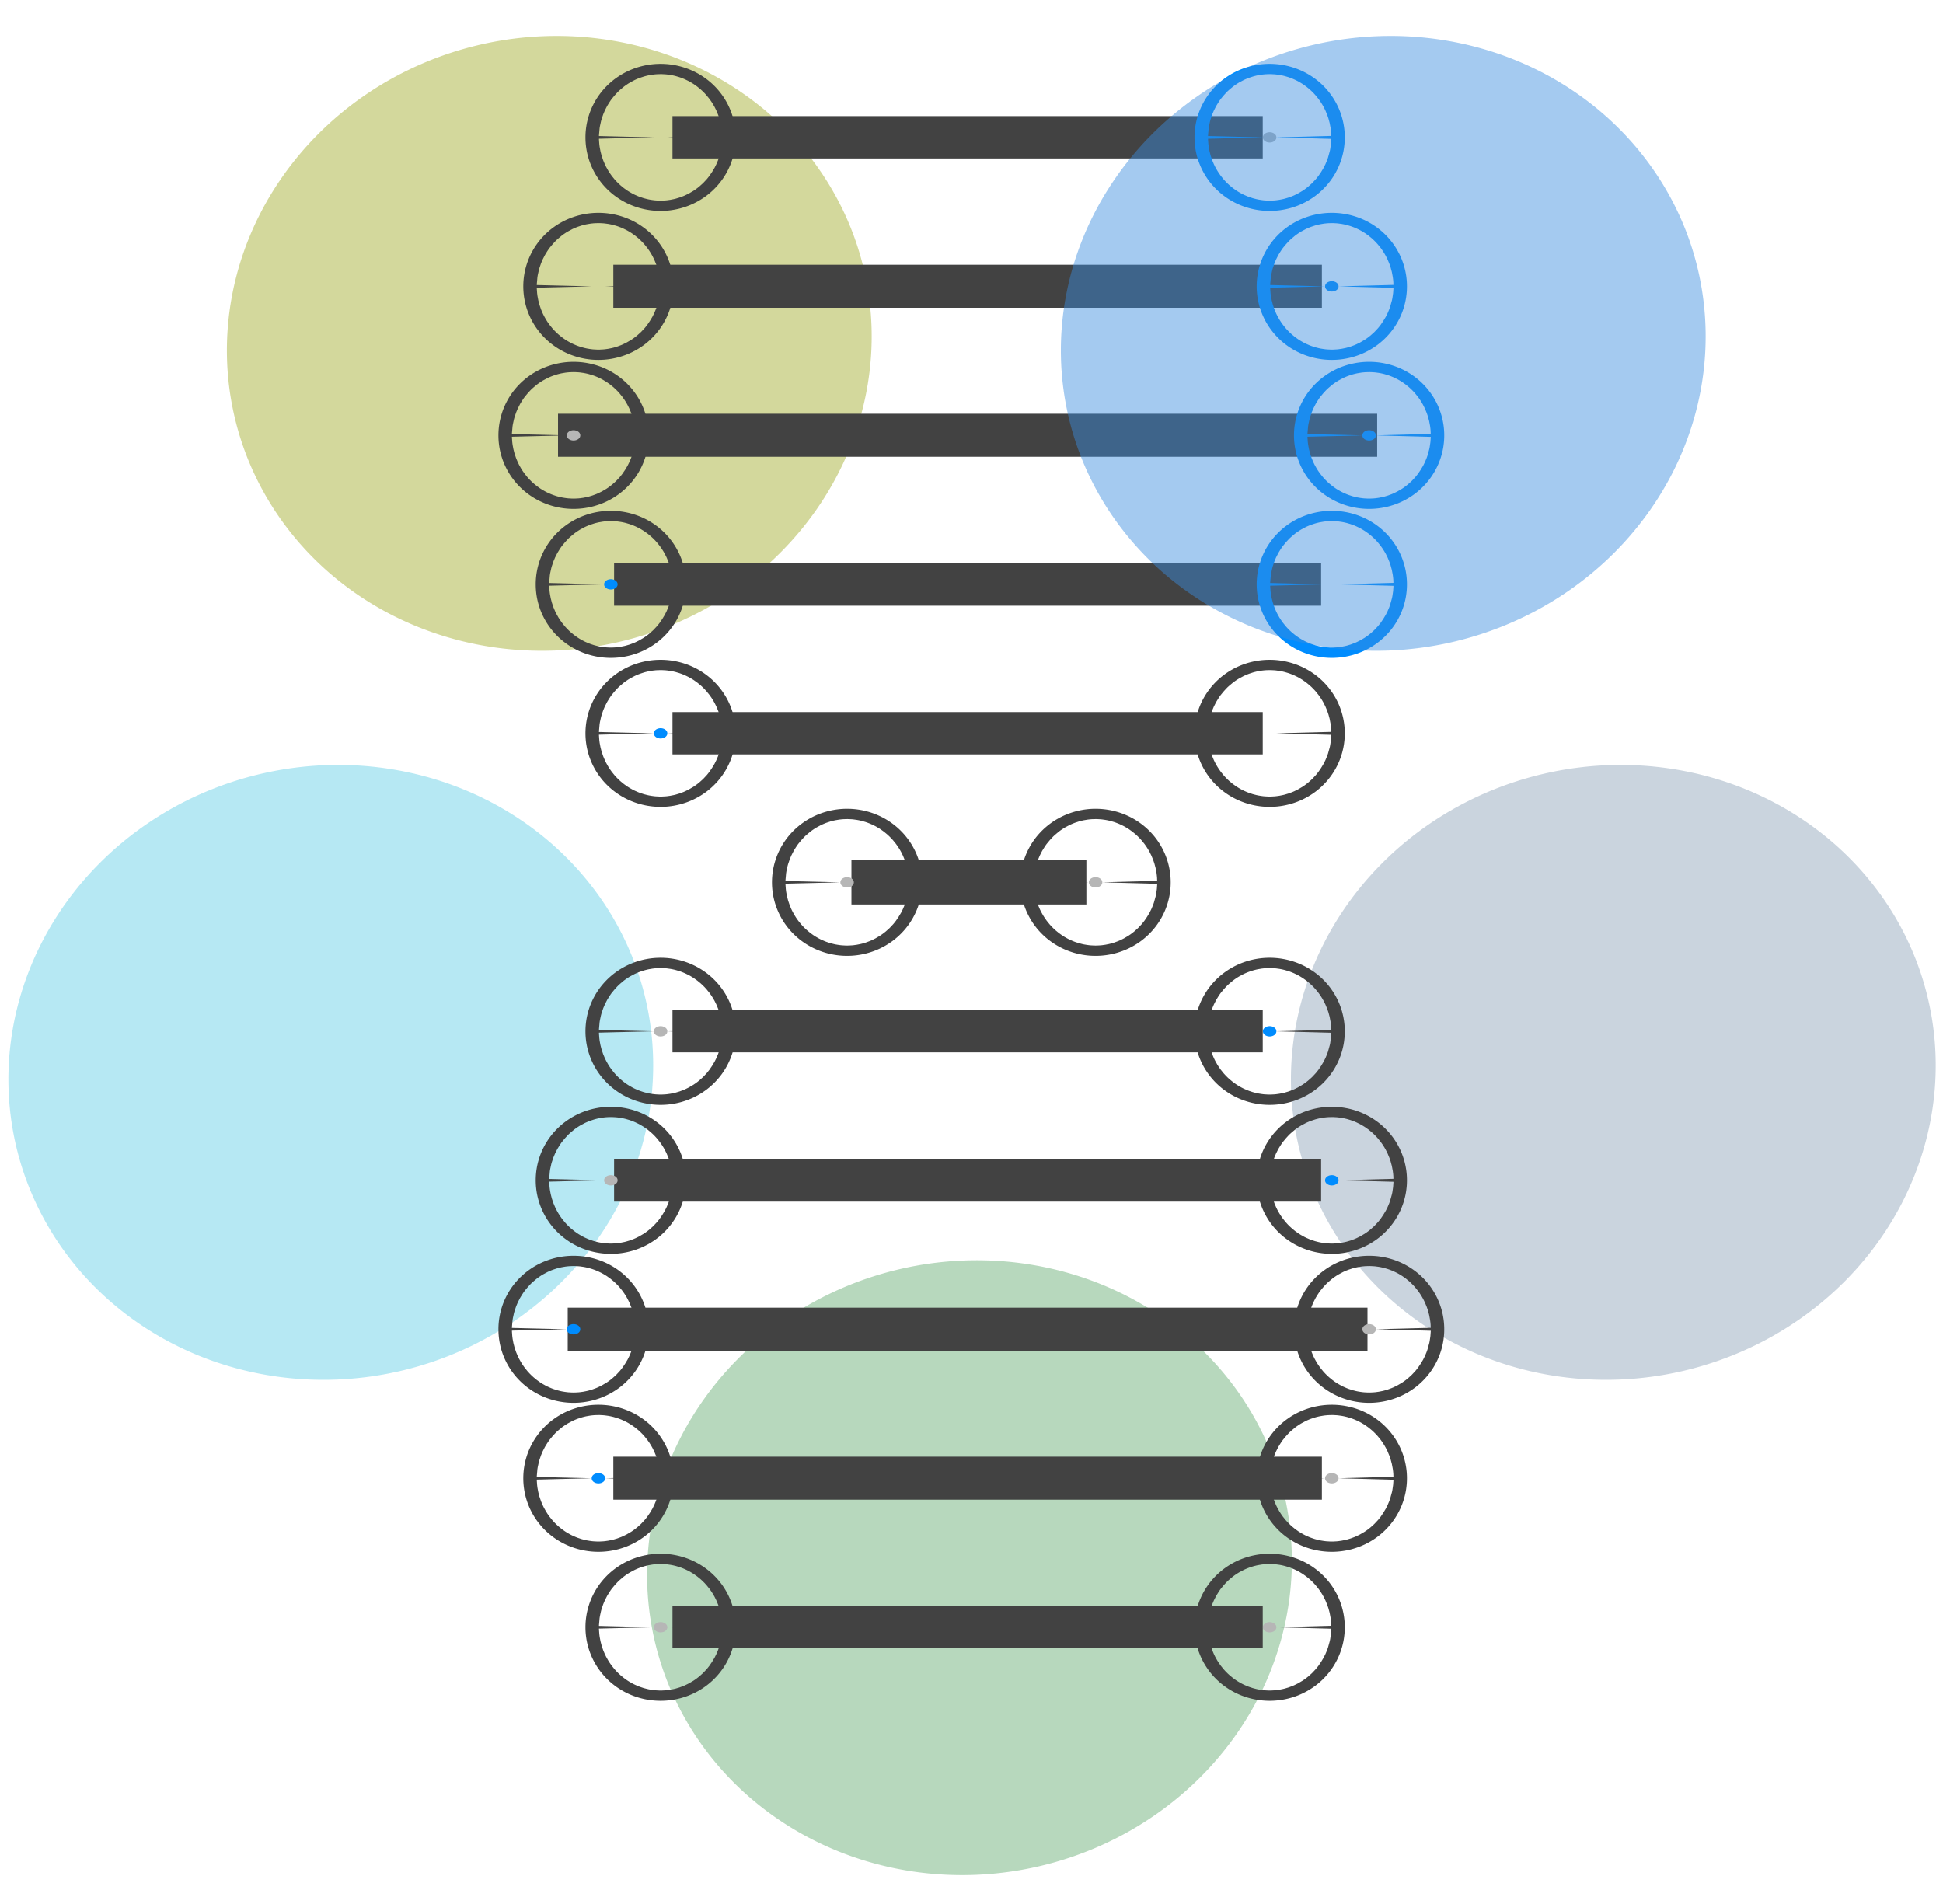 <?xml version="1.0" encoding="UTF-8" standalone="no"?>
<!-- Created with Inkscape (http://www.inkscape.org/) -->

<svg
   xmlns:dc="http://purl.org/dc/elements/1.1/"
   xmlns:cc="http://creativecommons.org/ns#"
   xmlns:rdf="http://www.w3.org/1999/02/22-rdf-syntax-ns#"
   xmlns:svg="http://www.w3.org/2000/svg"
   xmlns="http://www.w3.org/2000/svg"
   xmlns:sodipodi="http://sodipodi.sourceforge.net/DTD/sodipodi-0.dtd"
   xmlns:inkscape="http://www.inkscape.org/namespaces/inkscape"
   width="755"
   height="740"
   id="svg2"
   version="1.1"
   inkscape:version="0.48.5 r10040"
   sodipodi:docname="dorothea_final_logo.svg"
   inkscape:export-filename="/Users/luzgaral/Google Drive/projects/pathway_activities/DoRothEA/web/logo/dorothea_final_logo.png"
   inkscape:export-xdpi="300"
   inkscape:export-ydpi="300">
  <defs
     id="defs4">
    <inkscape:perspective
       sodipodi:type="inkscape:persp3d"
       inkscape:vp_x="316.07673 : 404.40768 : 1"
       inkscape:vp_y="0 : 1000 : 0"
       inkscape:vp_z="-48.370214 : 469.4615 : 1"
       inkscape:persp3d-origin="187.59337 : 271.72644 : 1"
       id="perspective3818" />
    <clipPath
       clipPathUnits="userSpaceOnUse"
       id="clipPath4482">
      <rect
         style="fill:none;stroke:#bac700;stroke-width:30;stroke-linecap:round;stroke-linejoin:round;stroke-miterlimit:4;stroke-opacity:1;stroke-dasharray:none"
         id="rect4484"
         width="602.051"
         height="539.421"
         x="359.614"
         y="-32.521" />
    </clipPath>
    <clipPath
       clipPathUnits="userSpaceOnUse"
       id="clipPath4488">
      <rect
         style="fill:none;stroke:#bac700;stroke-width:30;stroke-linecap:round;stroke-linejoin:round;stroke-miterlimit:4;stroke-opacity:1;stroke-dasharray:none"
         id="rect4490"
         width="402.041"
         height="610.132"
         x="-60.609"
         y="-135.577" />
    </clipPath>
  </defs>
  <sodipodi:namedview
     id="base"
     pagecolor="#ffffff"
     bordercolor="#666666"
     borderopacity="1.0"
     inkscape:pageopacity="1"
     inkscape:pageshadow="2"
     inkscape:zoom="0.125"
     inkscape:cx="469.13506"
     inkscape:cy="254.68188"
     inkscape:document-units="px"
     inkscape:current-layer="layer1"
     showgrid="false"
     width="624.41px"
     inkscape:window-width="1904"
     inkscape:window-height="1230"
     inkscape:window-x="81"
     inkscape:window-y="69"
     inkscape:window-maximized="0"
     fit-margin-top="0"
     fit-margin-left="0"
     fit-margin-right="0"
     fit-margin-bottom="0"
     showguides="true"
     inkscape:guide-bbox="true" />
  <g
     inkscape:label="Layer 1"
     inkscape:groupmode="layer"
     id="layer1"
     transform="translate(329.465,-361.506)">
    <path
       sodipodi:type="arc"
       style="fill:#3e974e;fill-opacity:0.372;fill-rule:nonzero;stroke:none"
       id="path3942"
       sodipodi:cx="159.09901"
       sodipodi:cy="74.131424"
       sodipodi:rx="65.053825"
       sodipodi:ry="58.689861"
       d="m 224.153,74.131 a 65.054,58.69 0 1 1 -130.108,0 65.054,58.69 0 1 1 130.108,0 z"
       transform="matrix(1.881,-0.434,0.457,1.978,-285.894,893.133)"
       inkscape:export-filename="/Users/luzgaral/Google Drive/projects/pathway_activities/DoRothEA/web/logo/path3934.png"
       inkscape:export-xdpi="300"
       inkscape:export-ydpi="300" />
    <path
       sodipodi:type="arc"
       style="fill:#1e4973;fill-opacity:0.235;fill-rule:nonzero;stroke:none"
       id="path3812"
       sodipodi:cx="159.09901"
       sodipodi:cy="74.131424"
       sodipodi:rx="65.053825"
       sodipodi:ry="58.689861"
       d="m 224.153,74.131 a 65.054,58.69 0 1 1 -130.108,0 65.054,58.69 0 1 1 130.108,0 z"
       transform="matrix(1.881,-0.434,0.457,1.978,-35.713,700.653)"
       inkscape:export-filename="/Users/luzgaral/Google Drive/projects/pathway_activities/DoRothEA/web/logo/path3934.png"
       inkscape:export-xdpi="300"
       inkscape:export-ydpi="300" />
    <path
       transform="matrix(1.881,-0.434,0.457,1.978,-534.069,700.653)"
       d="m 224.153,74.131 a 65.054,58.69 0 1 1 -130.108,0 65.054,58.69 0 1 1 130.108,0 z"
       sodipodi:ry="58.689861"
       sodipodi:rx="65.053825"
       sodipodi:cy="74.131424"
       sodipodi:cx="159.09901"
       id="path3940"
       style="fill:#3bc3df;fill-opacity:0.372;fill-rule:nonzero;stroke:none"
       sodipodi:type="arc"
       inkscape:export-filename="/Users/luzgaral/Google Drive/projects/pathway_activities/DoRothEA/web/logo/path3934.png"
       inkscape:export-xdpi="300"
       inkscape:export-ydpi="300" />
    <path
       sodipodi:type="arc"
       style="fill:#909c06;fill-opacity:0.398;fill-rule:nonzero;stroke:none"
       id="path3936"
       sodipodi:cx="159.09901"
       sodipodi:cy="74.131424"
       sodipodi:rx="65.053825"
       sodipodi:ry="58.689861"
       d="m 224.153,74.131 a 65.054,58.69 0 1 1 -130.108,0 65.054,58.69 0 1 1 130.108,0 z"
       transform="matrix(1.881,-0.434,0.457,1.978,-449.168,417.352)"
       inkscape:export-filename="/Users/luzgaral/Google Drive/projects/pathway_activities/DoRothEA/web/logo/path3934.png"
       inkscape:export-xdpi="300"
       inkscape:export-ydpi="300" />
    <rect
       y="-531.348"
       x="-104.975"
       height="1.401"
       width="302.996"
       id="rect4666"
       style="fill:#b6b6b6;fill-opacity:1;stroke:#424242;stroke-width:15.306;stroke-linecap:round;stroke-linejoin:miter;stroke-miterlimit:4;stroke-opacity:1;stroke-dasharray:none"
       transform="scale(1,-1)"
       inkscape:export-filename="/Users/luzgaral/Google Drive/projects/pathway_activities/DoRothEA/web/logo/path3934.png"
       inkscape:export-xdpi="300"
       inkscape:export-ydpi="300" />
    <rect
       style="fill:#b6b6b6;fill-opacity:1;stroke:#424242;stroke-width:15.306;stroke-linecap:round;stroke-linejoin:miter;stroke-miterlimit:4;stroke-opacity:1;stroke-dasharray:none"
       id="rect4618"
       width="295.457"
       height="1.401"
       x="-101.206"
       y="877.328"
       inkscape:export-filename="/Users/luzgaral/Google Drive/projects/pathway_activities/DoRothEA/web/logo/path3934.png"
       inkscape:export-xdpi="300"
       inkscape:export-ydpi="300" />
    <rect
       style="fill:#b6b6b6;fill-opacity:1;stroke:#424242;stroke-width:15.895;stroke-linecap:round;stroke-linejoin:miter;stroke-miterlimit:4;stroke-opacity:1;stroke-dasharray:none"
       id="rect4554"
       width="75.397"
       height="1.401"
       x="9.329"
       y="703.637"
       inkscape:export-filename="/Users/luzgaral/Google Drive/projects/pathway_activities/DoRothEA/web/logo/path3934.png"
       inkscape:export-xdpi="300"
       inkscape:export-ydpi="300" />
    <rect
       style="fill:#b6b6b6;fill-opacity:1;stroke:#424242;stroke-width:15.306;stroke-linecap:round;stroke-linejoin:miter;stroke-miterlimit:4;stroke-opacity:1;stroke-dasharray:none"
       id="rect4614"
       width="214.051"
       height="1.138"
       x="-60.503"
       y="761.666"
       inkscape:export-filename="/Users/luzgaral/Google Drive/projects/pathway_activities/DoRothEA/web/logo/path3934.png"
       inkscape:export-xdpi="300"
       inkscape:export-ydpi="300" />
    <rect
       y="819.447"
       x="-83.191"
       height="1.369"
       width="259.427"
       id="rect4616"
       style="fill:#b6b6b6;fill-opacity:1;stroke:#424242;stroke-width:15.306;stroke-linecap:round;stroke-linejoin:miter;stroke-miterlimit:4;stroke-opacity:1;stroke-dasharray:none"
       inkscape:export-filename="/Users/luzgaral/Google Drive/projects/pathway_activities/DoRothEA/web/logo/path3934.png"
       inkscape:export-xdpi="300"
       inkscape:export-ydpi="300" />
    <rect
       y="935.225"
       x="-83.487"
       height="1.401"
       width="260.02"
       id="rect4620"
       style="fill:#b6b6b6;fill-opacity:1;stroke:#424242;stroke-width:15.306;stroke-linecap:round;stroke-linejoin:miter;stroke-miterlimit:4;stroke-opacity:1;stroke-dasharray:none"
       inkscape:export-filename="/Users/luzgaral/Google Drive/projects/pathway_activities/DoRothEA/web/logo/path3934.png"
       inkscape:export-xdpi="300"
       inkscape:export-ydpi="300" />
    <rect
       y="993.253"
       x="-60.503"
       height="1.138"
       width="214.051"
       id="rect4632"
       style="fill:#b6b6b6;fill-opacity:1;stroke:#424242;stroke-width:15.306;stroke-linecap:round;stroke-linejoin:miter;stroke-miterlimit:4;stroke-opacity:1;stroke-dasharray:none"
       inkscape:export-filename="/Users/luzgaral/Google Drive/projects/pathway_activities/DoRothEA/web/logo/path3934.png"
       inkscape:export-xdpi="300"
       inkscape:export-ydpi="300" />
    <rect
       y="-647.01"
       x="-60.503"
       height="1.138"
       width="214.051"
       id="rect4662"
       style="fill:#b6b6b6;fill-opacity:1;stroke:#424242;stroke-width:15.306;stroke-linecap:round;stroke-linejoin:miter;stroke-miterlimit:4;stroke-opacity:1;stroke-dasharray:none"
       transform="scale(1,-1)"
       inkscape:export-filename="/Users/luzgaral/Google Drive/projects/pathway_activities/DoRothEA/web/logo/path3934.png"
       inkscape:export-xdpi="300"
       inkscape:export-ydpi="300" />
    <rect
       style="fill:#b6b6b6;fill-opacity:1;stroke:#424242;stroke-width:15.306;stroke-linecap:round;stroke-linejoin:miter;stroke-miterlimit:4;stroke-opacity:1;stroke-dasharray:none"
       id="rect4664"
       width="259.427"
       height="1.369"
       x="-83.191"
       y="-589.228"
       transform="scale(1,-1)"
       inkscape:export-filename="/Users/luzgaral/Google Drive/projects/pathway_activities/DoRothEA/web/logo/path3934.png"
       inkscape:export-xdpi="300"
       inkscape:export-ydpi="300" />
    <rect
       style="fill:#b6b6b6;fill-opacity:1;stroke:#424242;stroke-width:15.306;stroke-linecap:round;stroke-linejoin:miter;stroke-miterlimit:4;stroke-opacity:1;stroke-dasharray:none"
       id="rect4668"
       width="260.02"
       height="1.401"
       x="-83.487"
       y="-473.451"
       transform="scale(1,-1)"
       inkscape:export-filename="/Users/luzgaral/Google Drive/projects/pathway_activities/DoRothEA/web/logo/path3934.png"
       inkscape:export-xdpi="300"
       inkscape:export-ydpi="300" />
    <rect
       style="fill:#b6b6b6;fill-opacity:1;stroke:#424242;stroke-width:15.306;stroke-linecap:round;stroke-linejoin:miter;stroke-miterlimit:4;stroke-opacity:1;stroke-dasharray:none"
       id="rect4670"
       width="214.051"
       height="1.138"
       x="-60.503"
       y="-415.422"
       transform="scale(1,-1)"
       inkscape:export-filename="/Users/luzgaral/Google Drive/projects/pathway_activities/DoRothEA/web/logo/path3934.png"
       inkscape:export-xdpi="300"
       inkscape:export-ydpi="300" />
    <path
       sodipodi:type="arc"
       style="fill:none;stroke:#424242;stroke-width:51.107;stroke-linecap:round;stroke-linejoin:round;stroke-miterlimit:4;stroke-opacity:1;stroke-dasharray:none"
       id="path4498"
       sodipodi:cx="-13.830327"
       sodipodi:cy="421.82498"
       sodipodi:rx="2.514605"
       sodipodi:ry="1.8859538"
       d="m -11.316,421.825 a 2.515,1.886 0 1 1 -5.029,0 2.515,1.886 0 1 1 5.029,0 z"
       transform="matrix(1.04,0,0,1.04,-58.39,-23.806)"
       inkscape:export-filename="/Users/luzgaral/Google Drive/projects/pathway_activities/DoRothEA/web/logo/path3934.png"
       inkscape:export-xdpi="300"
       inkscape:export-ydpi="300" />
    <path
       transform="matrix(1.04,0,0,1.04,-92.211,91.988)"
       d="m -11.316,421.825 a 2.515,1.886 0 1 1 -5.029,0 2.515,1.886 0 1 1 5.029,0 z"
       sodipodi:ry="1.8859538"
       sodipodi:rx="2.514605"
       sodipodi:cy="421.82498"
       sodipodi:cx="-13.830327"
       id="path4500"
       style="fill:#b6b6b6;fill-opacity:1;stroke:#424242;stroke-width:51.107;stroke-linecap:round;stroke-linejoin:round;stroke-miterlimit:4;stroke-opacity:1;stroke-dasharray:none"
       sodipodi:type="arc"
       inkscape:export-filename="/Users/luzgaral/Google Drive/projects/pathway_activities/DoRothEA/web/logo/path3934.png"
       inkscape:export-xdpi="300"
       inkscape:export-ydpi="300" />
    <path
       sodipodi:type="arc"
       style="fill:#008cfe;fill-opacity:1;stroke:#424242;stroke-width:51.107;stroke-linecap:round;stroke-linejoin:round;stroke-miterlimit:4;stroke-opacity:1;stroke-dasharray:none"
       id="path4502"
       sodipodi:cx="-13.830327"
       sodipodi:cy="421.82498"
       sodipodi:rx="2.514605"
       sodipodi:ry="1.8859538"
       d="m -11.316,421.825 a 2.515,1.886 0 1 1 -5.029,0 2.515,1.886 0 1 1 5.029,0 z"
       transform="matrix(1.04,0,0,1.04,-77.716,149.885)"
       inkscape:export-filename="/Users/luzgaral/Google Drive/projects/pathway_activities/DoRothEA/web/logo/path3934.png"
       inkscape:export-xdpi="300"
       inkscape:export-ydpi="300" />
    <path
       transform="matrix(1.04,0,0,1.04,-58.39,323.576)"
       d="m -11.316,421.825 a 2.515,1.886 0 1 1 -5.029,0 2.515,1.886 0 1 1 5.029,0 z"
       sodipodi:ry="1.8859538"
       sodipodi:rx="2.514605"
       sodipodi:cy="421.82498"
       sodipodi:cx="-13.830327"
       id="path4504"
       style="fill:#b6b6b6;fill-opacity:1;stroke:#424242;stroke-width:51.107;stroke-linecap:round;stroke-linejoin:round;stroke-miterlimit:4;stroke-opacity:1;stroke-dasharray:none"
       sodipodi:type="arc"
       inkscape:export-filename="/Users/luzgaral/Google Drive/projects/pathway_activities/DoRothEA/web/logo/path3934.png"
       inkscape:export-xdpi="300"
       inkscape:export-ydpi="300" />
    <path
       sodipodi:type="arc"
       style="fill:#b6b6b6;fill-opacity:1;stroke:#424242;stroke-width:51.107;stroke-linecap:round;stroke-linejoin:round;stroke-miterlimit:4;stroke-opacity:1;stroke-dasharray:none"
       id="path4506"
       sodipodi:cx="-13.830327"
       sodipodi:cy="421.82498"
       sodipodi:rx="2.514605"
       sodipodi:ry="1.8859538"
       d="m -11.316,421.825 a 2.515,1.886 0 1 1 -5.029,0 2.515,1.886 0 1 1 5.029,0 z"
       transform="matrix(1.04,0,0,1.04,-77.716,381.473)"
       inkscape:export-filename="/Users/luzgaral/Google Drive/projects/pathway_activities/DoRothEA/web/logo/path3934.png"
       inkscape:export-xdpi="300"
       inkscape:export-ydpi="300" />
    <path
       transform="matrix(1.04,0,0,1.04,-58.39,207.782)"
       d="m -11.316,421.825 a 2.515,1.886 0 1 1 -5.029,0 2.515,1.886 0 1 1 5.029,0 z"
       sodipodi:ry="1.8859538"
       sodipodi:rx="2.514605"
       sodipodi:cy="421.82498"
       sodipodi:cx="-13.830327"
       id="path4508"
       style="fill:#008cfe;fill-opacity:1;stroke:#424242;stroke-width:51.107;stroke-linecap:round;stroke-linejoin:round;stroke-miterlimit:4;stroke-opacity:1;stroke-dasharray:none"
       sodipodi:type="arc"
       inkscape:export-filename="/Users/luzgaral/Google Drive/projects/pathway_activities/DoRothEA/web/logo/path3934.png"
       inkscape:export-xdpi="300"
       inkscape:export-ydpi="300" />
    <path
       sodipodi:type="arc"
       style="fill:#b6b6b6;fill-opacity:1;stroke:#424242;stroke-width:51.107;stroke-linecap:round;stroke-linejoin:round;stroke-miterlimit:4;stroke-opacity:1;stroke-dasharray:none"
       id="path4510"
       sodipodi:cx="-13.830327"
       sodipodi:cy="421.82498"
       sodipodi:rx="2.514605"
       sodipodi:ry="1.8859538"
       d="m -11.316,421.825 a 2.515,1.886 0 1 1 -5.029,0 2.515,1.886 0 1 1 5.029,0 z"
       transform="matrix(1.04,0,0,1.04,14.083,265.679)"
       inkscape:export-filename="/Users/luzgaral/Google Drive/projects/pathway_activities/DoRothEA/web/logo/path3934.png"
       inkscape:export-xdpi="300"
       inkscape:export-ydpi="300" />
    <path
       transform="matrix(1.04,0,0,1.04,-92.211,439.369)"
       d="m -11.316,421.825 a 2.515,1.886 0 1 1 -5.029,0 2.515,1.886 0 1 1 5.029,0 z"
       sodipodi:ry="1.8859538"
       sodipodi:rx="2.514605"
       sodipodi:cy="421.82498"
       sodipodi:cx="-13.830327"
       id="path4512"
       style="fill:#008cfe;fill-opacity:1;stroke:#424242;stroke-width:51.107;stroke-linecap:round;stroke-linejoin:round;stroke-miterlimit:4;stroke-opacity:1;stroke-dasharray:none"
       sodipodi:type="arc"
       inkscape:export-filename="/Users/luzgaral/Google Drive/projects/pathway_activities/DoRothEA/web/logo/path3934.png"
       inkscape:export-xdpi="300"
       inkscape:export-ydpi="300" />
    <path
       sodipodi:type="arc"
       style="fill:#008cfe;fill-opacity:1;stroke:#424242;stroke-width:51.107;stroke-linecap:round;stroke-linejoin:round;stroke-miterlimit:4;stroke-opacity:1;stroke-dasharray:none"
       id="path4514"
       sodipodi:cx="-13.830327"
       sodipodi:cy="421.82498"
       sodipodi:rx="2.514605"
       sodipodi:ry="1.8859538"
       d="m -11.316,421.825 a 2.515,1.886 0 1 1 -5.029,0 2.515,1.886 0 1 1 5.029,0 z"
       transform="matrix(1.04,0,0,1.04,-82.548,497.266)"
       inkscape:export-filename="/Users/luzgaral/Google Drive/projects/pathway_activities/DoRothEA/web/logo/path3934.png"
       inkscape:export-xdpi="300"
       inkscape:export-ydpi="300" />
    <path
       transform="matrix(1.04,0,0,1.04,-58.39,555.163)"
       d="m -11.316,421.825 a 2.515,1.886 0 1 1 -5.029,0 2.515,1.886 0 1 1 5.029,0 z"
       sodipodi:ry="1.8859538"
       sodipodi:rx="2.514605"
       sodipodi:cy="421.82498"
       sodipodi:cx="-13.830327"
       id="path4630"
       style="fill:#b6b6b6;fill-opacity:1;stroke:#424242;stroke-width:51.107;stroke-linecap:round;stroke-linejoin:round;stroke-miterlimit:4;stroke-opacity:1;stroke-dasharray:none"
       sodipodi:type="arc"
       inkscape:export-filename="/Users/luzgaral/Google Drive/projects/pathway_activities/DoRothEA/web/logo/path3934.png"
       inkscape:export-xdpi="300"
       inkscape:export-ydpi="300" />
    <path
       transform="matrix(1.04,0,0,1.04,-82.548,34.091)"
       d="m -11.316,421.825 a 2.515,1.886 0 1 1 -5.029,0 2.515,1.886 0 1 1 5.029,0 z"
       sodipodi:ry="1.8859538"
       sodipodi:rx="2.514605"
       sodipodi:cy="421.82498"
       sodipodi:cx="-13.830327"
       id="path4652"
       style="fill:none;stroke:#424242;stroke-width:51.107;stroke-linecap:round;stroke-linejoin:round;stroke-miterlimit:4;stroke-opacity:1;stroke-dasharray:none"
       sodipodi:type="arc"
       inkscape:export-filename="/Users/luzgaral/Google Drive/projects/pathway_activities/DoRothEA/web/logo/path3934.png"
       inkscape:export-xdpi="300"
       inkscape:export-ydpi="300" />
    <path
       transform="matrix(1.04,0,0,1.04,178.271,-23.806)"
       d="m -11.316,421.825 a 2.515,1.886 0 1 1 -5.029,0 2.515,1.886 0 1 1 5.029,0 z"
       sodipodi:ry="1.8859538"
       sodipodi:rx="2.514605"
       sodipodi:cy="421.82498"
       sodipodi:cx="-13.830327"
       id="path4534"
       style="fill:#b6b6b6;fill-opacity:1;stroke:#008cfe;stroke-width:51.107;stroke-linecap:round;stroke-linejoin:round;stroke-miterlimit:4;stroke-opacity:1;stroke-dasharray:none"
       sodipodi:type="arc"
       inkscape:export-filename="/Users/luzgaral/Google Drive/projects/pathway_activities/DoRothEA/web/logo/path3934.png"
       inkscape:export-xdpi="300"
       inkscape:export-ydpi="300" />
    <path
       sodipodi:type="arc"
       style="fill:#008cfe;fill-opacity:1;stroke:#008cfe;stroke-width:51.107;stroke-linecap:round;stroke-linejoin:round;stroke-miterlimit:4;stroke-opacity:1;stroke-dasharray:none"
       id="path4536"
       sodipodi:cx="-13.830327"
       sodipodi:cy="421.82498"
       sodipodi:rx="2.514605"
       sodipodi:ry="1.8859538"
       d="m -11.316,421.825 a 2.515,1.886 0 1 1 -5.029,0 2.515,1.886 0 1 1 5.029,0 z"
       transform="matrix(1.04,0,0,1.04,216.923,91.988)"
       inkscape:export-filename="/Users/luzgaral/Google Drive/projects/pathway_activities/DoRothEA/web/logo/path3934.png"
       inkscape:export-xdpi="300"
       inkscape:export-ydpi="300" />
    <path
       transform="matrix(1.04,0,0,1.04,202.428,149.885)"
       d="m -11.316,421.825 a 2.515,1.886 0 1 1 -5.029,0 2.515,1.886 0 1 1 5.029,0 z"
       sodipodi:ry="1.8859538"
       sodipodi:rx="2.514605"
       sodipodi:cy="421.82498"
       sodipodi:cx="-13.830327"
       id="path4538"
       style="fill:none;stroke:#008cfe;stroke-width:51.107;stroke-linecap:round;stroke-linejoin:round;stroke-miterlimit:4;stroke-opacity:1;stroke-dasharray:none"
       sodipodi:type="arc"
       inkscape:export-filename="/Users/luzgaral/Google Drive/projects/pathway_activities/DoRothEA/web/logo/path3934.png"
       inkscape:export-xdpi="300"
       inkscape:export-ydpi="300" />
    <path
       sodipodi:type="arc"
       style="fill:#008cfe;fill-opacity:1;stroke:#424242;stroke-width:51.107;stroke-linecap:round;stroke-linejoin:round;stroke-miterlimit:4;stroke-opacity:1;stroke-dasharray:none"
       id="path4540"
       sodipodi:cx="-13.830327"
       sodipodi:cy="421.82498"
       sodipodi:rx="2.514605"
       sodipodi:ry="1.8859538"
       d="m -11.316,421.825 a 2.515,1.886 0 1 1 -5.029,0 2.515,1.886 0 1 1 5.029,0 z"
       transform="matrix(1.04,0,0,1.04,178.271,323.576)"
       inkscape:export-filename="/Users/luzgaral/Google Drive/projects/pathway_activities/DoRothEA/web/logo/path3934.png"
       inkscape:export-xdpi="300"
       inkscape:export-ydpi="300" />
    <path
       transform="matrix(1.04,0,0,1.04,202.428,381.473)"
       d="m -11.316,421.825 a 2.515,1.886 0 1 1 -5.029,0 2.515,1.886 0 1 1 5.029,0 z"
       sodipodi:ry="1.8859538"
       sodipodi:rx="2.514605"
       sodipodi:cy="421.82498"
       sodipodi:cx="-13.830327"
       id="path4542"
       style="fill:#008cfe;fill-opacity:1;stroke:#424242;stroke-width:51.107;stroke-linecap:round;stroke-linejoin:round;stroke-miterlimit:4;stroke-opacity:1;stroke-dasharray:none"
       sodipodi:type="arc"
       inkscape:export-filename="/Users/luzgaral/Google Drive/projects/pathway_activities/DoRothEA/web/logo/path3934.png"
       inkscape:export-xdpi="300"
       inkscape:export-ydpi="300" />
    <path
       sodipodi:type="arc"
       style="fill:none;stroke:#424242;stroke-width:51.107;stroke-linecap:round;stroke-linejoin:round;stroke-miterlimit:4;stroke-opacity:1;stroke-dasharray:none"
       id="path4544"
       sodipodi:cx="-13.830327"
       sodipodi:cy="421.82498"
       sodipodi:rx="2.514605"
       sodipodi:ry="1.8859538"
       d="m -11.316,421.825 a 2.515,1.886 0 1 1 -5.029,0 2.515,1.886 0 1 1 5.029,0 z"
       transform="matrix(1.04,0,0,1.04,178.271,207.782)"
       inkscape:export-filename="/Users/luzgaral/Google Drive/projects/pathway_activities/DoRothEA/web/logo/path3934.png"
       inkscape:export-xdpi="300"
       inkscape:export-ydpi="300" />
    <path
       transform="matrix(1.04,0,0,1.04,110.629,265.679)"
       d="m -11.316,421.825 a 2.515,1.886 0 1 1 -5.029,0 2.515,1.886 0 1 1 5.029,0 z"
       sodipodi:ry="1.8859538"
       sodipodi:rx="2.514605"
       sodipodi:cy="421.82498"
       sodipodi:cx="-13.830327"
       id="path4546"
       style="fill:#b6b6b6;fill-opacity:1;stroke:#424242;stroke-width:51.107;stroke-linecap:round;stroke-linejoin:round;stroke-miterlimit:4;stroke-opacity:1;stroke-dasharray:none"
       sodipodi:type="arc"
       inkscape:export-filename="/Users/luzgaral/Google Drive/projects/pathway_activities/DoRothEA/web/logo/path3934.png"
       inkscape:export-xdpi="300"
       inkscape:export-ydpi="300" />
    <path
       sodipodi:type="arc"
       style="fill:#b6b6b6;fill-opacity:1;stroke:#424242;stroke-width:51.107;stroke-linecap:round;stroke-linejoin:round;stroke-miterlimit:4;stroke-opacity:1;stroke-dasharray:none"
       id="path4548"
       sodipodi:cx="-13.830327"
       sodipodi:cy="421.82498"
       sodipodi:rx="2.514605"
       sodipodi:ry="1.8859538"
       d="m -11.316,421.825 a 2.515,1.886 0 1 1 -5.029,0 2.515,1.886 0 1 1 5.029,0 z"
       transform="matrix(1.04,0,0,1.04,216.923,439.369)"
       inkscape:export-filename="/Users/luzgaral/Google Drive/projects/pathway_activities/DoRothEA/web/logo/path3934.png"
       inkscape:export-xdpi="300"
       inkscape:export-ydpi="300" />
    <path
       transform="matrix(1.04,0,0,1.04,202.428,497.266)"
       d="m -11.316,421.825 a 2.515,1.886 0 1 1 -5.029,0 2.515,1.886 0 1 1 5.029,0 z"
       sodipodi:ry="1.8859538"
       sodipodi:rx="2.514605"
       sodipodi:cy="421.82498"
       sodipodi:cx="-13.830327"
       id="path4550"
       style="fill:#b6b6b6;fill-opacity:1;stroke:#424242;stroke-width:51.107;stroke-linecap:round;stroke-linejoin:round;stroke-miterlimit:4;stroke-opacity:1;stroke-dasharray:none"
       sodipodi:type="arc"
       inkscape:export-filename="/Users/luzgaral/Google Drive/projects/pathway_activities/DoRothEA/web/logo/path3934.png"
       inkscape:export-xdpi="300"
       inkscape:export-ydpi="300" />
    <path
       sodipodi:type="arc"
       style="fill:#b6b6b6;fill-opacity:1;stroke:#424242;stroke-width:51.107;stroke-linecap:round;stroke-linejoin:round;stroke-miterlimit:4;stroke-opacity:1;stroke-dasharray:none"
       id="path4628"
       sodipodi:cx="-13.830327"
       sodipodi:cy="421.82498"
       sodipodi:rx="2.514605"
       sodipodi:ry="1.8859538"
       d="m -11.316,421.825 a 2.515,1.886 0 1 1 -5.029,0 2.515,1.886 0 1 1 5.029,0 z"
       transform="matrix(1.04,0,0,1.04,178.271,555.163)"
       inkscape:export-filename="/Users/luzgaral/Google Drive/projects/pathway_activities/DoRothEA/web/logo/path3934.png"
       inkscape:export-xdpi="300"
       inkscape:export-ydpi="300" />
    <path
       sodipodi:type="arc"
       style="fill:#008cfe;fill-opacity:1;stroke:#008cfe;stroke-width:51.107;stroke-linecap:round;stroke-linejoin:round;stroke-miterlimit:4;stroke-opacity:1;stroke-dasharray:none"
       id="path4654"
       sodipodi:cx="-13.830327"
       sodipodi:cy="421.82498"
       sodipodi:rx="2.514605"
       sodipodi:ry="1.8859538"
       d="m -11.316,421.825 a 2.515,1.886 0 1 1 -5.029,0 2.515,1.886 0 1 1 5.029,0 z"
       transform="matrix(1.04,0,0,1.04,202.428,34.091)"
       inkscape:export-filename="/Users/luzgaral/Google Drive/projects/pathway_activities/DoRothEA/web/logo/path3934.png"
       inkscape:export-xdpi="300"
       inkscape:export-ydpi="300" />
    <path
       transform="matrix(1.881,-0.434,0.457,1.978,-125.105,417.352)"
       d="m 224.153,74.131 a 65.054,58.69 0 1 1 -130.108,0 65.054,58.69 0 1 1 130.108,0 z"
       sodipodi:ry="58.689861"
       sodipodi:rx="65.053825"
       sodipodi:cy="74.131424"
       sodipodi:cx="159.09901"
       id="path3934"
       style="fill:#3b8ddf;fill-opacity:0.464;fill-rule:nonzero;stroke:none"
       sodipodi:type="arc"
       inkscape:export-xdpi="300"
       inkscape:export-ydpi="300" />
  </g>
</svg>
